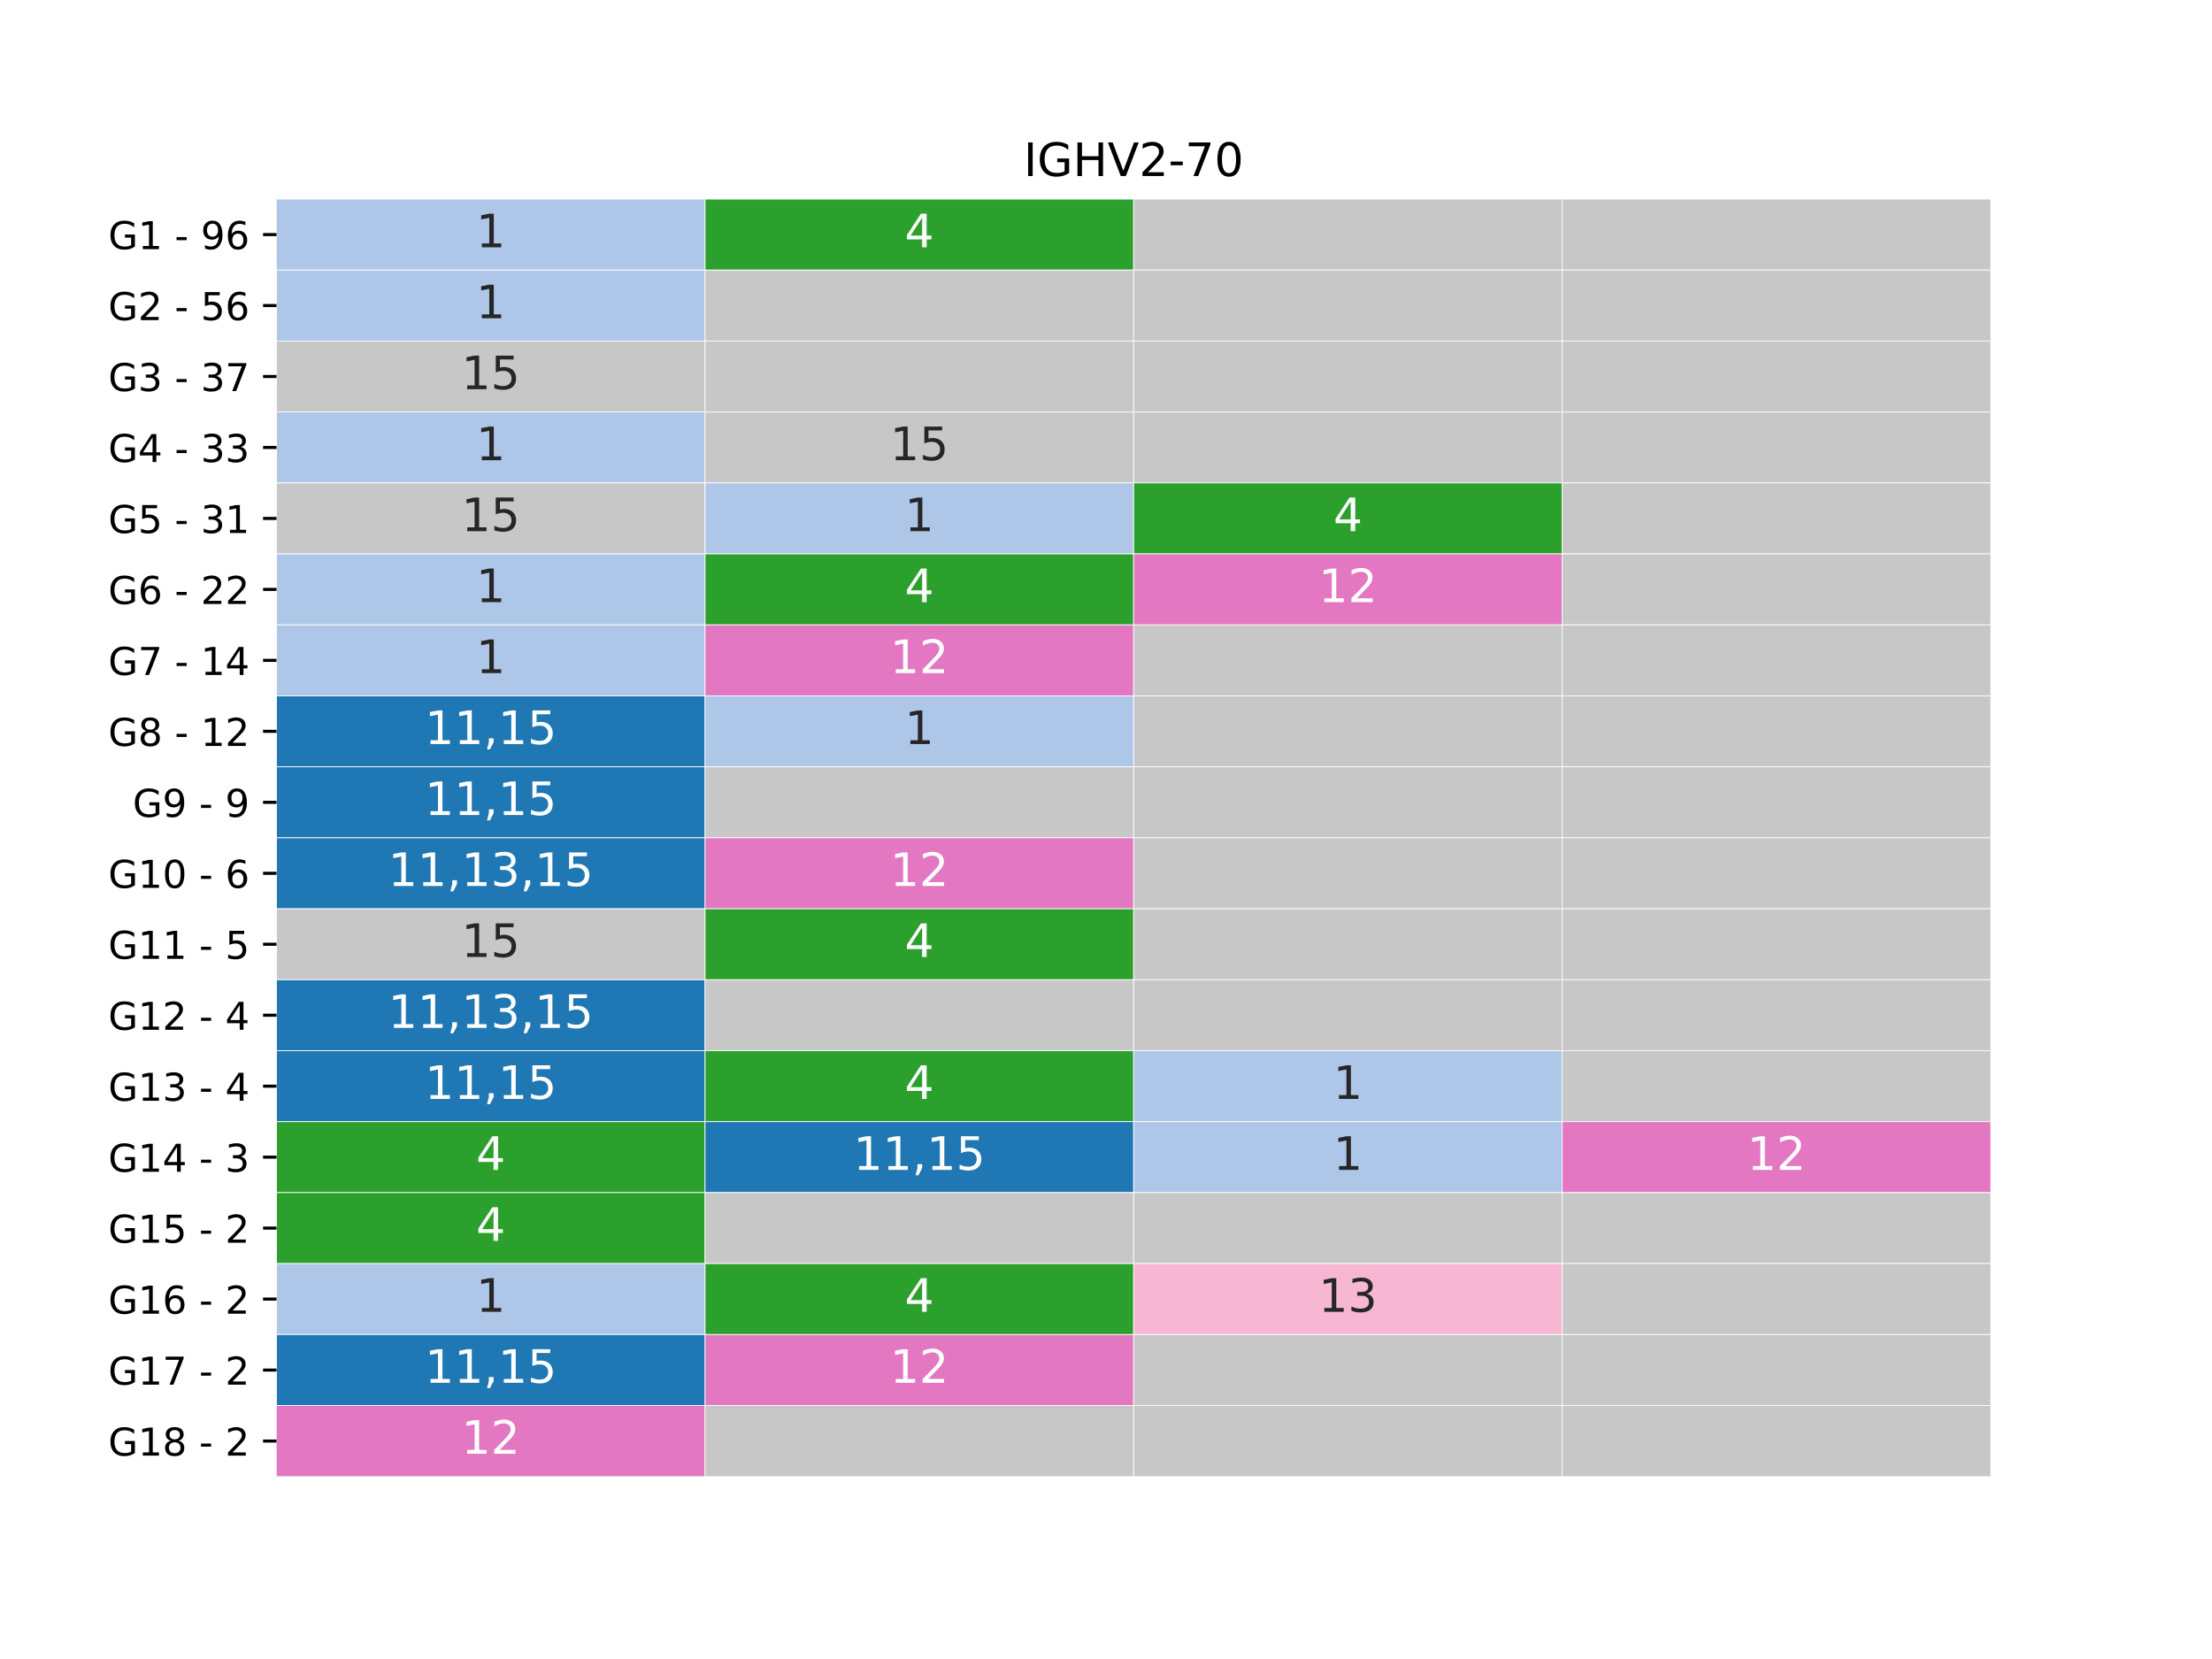 <?xml version="1.0" encoding="utf-8" standalone="no"?>
<!DOCTYPE svg PUBLIC "-//W3C//DTD SVG 1.1//EN"
  "http://www.w3.org/Graphics/SVG/1.1/DTD/svg11.dtd">
<!-- Created with matplotlib (https://matplotlib.org/) -->
<svg height="432pt" version="1.1" viewBox="0 0 576 432" width="576pt" xmlns="http://www.w3.org/2000/svg" xmlns:xlink="http://www.w3.org/1999/xlink">
 <defs>
  <style type="text/css">*{stroke-linecap:butt;stroke-linejoin:round;}</style>
 </defs>
 <g id="figure_1">
  <g id="patch_1">
   <path d="M 0 432 
L 576 432 
L 576 0 
L 0 0 
z
" style="fill:#ffffff;"/>
  </g>
  <g id="axes_1">
   <g id="patch_2">
    <path d="M 72 384.48 
L 518.4 384.48 
L 518.4 51.84 
L 72 51.84 
z
" style="fill:#ffffff;"/>
   </g>
   <g id="QuadMesh_1">
    <path clip-path="url(#p4a6f2641f2)" d="M 72 51.84 
L 183.6 51.84 
L 183.6 70.32 
L 72 70.32 
L 72 51.84 
" style="fill:#aec7e8;stroke:#ffffff;stroke-width:0.2;"/>
    <path clip-path="url(#p4a6f2641f2)" d="M 183.6 51.84 
L 295.2 51.84 
L 295.2 70.32 
L 183.6 70.32 
L 183.6 51.84 
" style="fill:#2ca02c;stroke:#ffffff;stroke-width:0.2;"/>
    <path clip-path="url(#p4a6f2641f2)" d="M 295.2 51.84 
L 406.8 51.84 
L 406.8 70.32 
L 295.2 70.32 
L 295.2 51.84 
" style="fill:#c7c7c7;stroke:#ffffff;stroke-width:0.2;"/>
    <path clip-path="url(#p4a6f2641f2)" d="M 406.8 51.84 
L 518.4 51.84 
L 518.4 70.32 
L 406.8 70.32 
L 406.8 51.84 
" style="fill:#c7c7c7;stroke:#ffffff;stroke-width:0.2;"/>
    <path clip-path="url(#p4a6f2641f2)" d="M 72 70.32 
L 183.6 70.32 
L 183.6 88.8 
L 72 88.8 
L 72 70.32 
" style="fill:#aec7e8;stroke:#ffffff;stroke-width:0.2;"/>
    <path clip-path="url(#p4a6f2641f2)" d="M 183.6 70.32 
L 295.2 70.32 
L 295.2 88.8 
L 183.6 88.8 
L 183.6 70.32 
" style="fill:#c7c7c7;stroke:#ffffff;stroke-width:0.2;"/>
    <path clip-path="url(#p4a6f2641f2)" d="M 295.2 70.32 
L 406.8 70.32 
L 406.8 88.8 
L 295.2 88.8 
L 295.2 70.32 
" style="fill:#c7c7c7;stroke:#ffffff;stroke-width:0.2;"/>
    <path clip-path="url(#p4a6f2641f2)" d="M 406.8 70.32 
L 518.4 70.32 
L 518.4 88.8 
L 406.8 88.8 
L 406.8 70.32 
" style="fill:#c7c7c7;stroke:#ffffff;stroke-width:0.2;"/>
    <path clip-path="url(#p4a6f2641f2)" d="M 72 88.8 
L 183.6 88.8 
L 183.6 107.28 
L 72 107.28 
L 72 88.8 
" style="fill:#c7c7c7;stroke:#ffffff;stroke-width:0.2;"/>
    <path clip-path="url(#p4a6f2641f2)" d="M 183.6 88.8 
L 295.2 88.8 
L 295.2 107.28 
L 183.6 107.28 
L 183.6 88.8 
" style="fill:#c7c7c7;stroke:#ffffff;stroke-width:0.2;"/>
    <path clip-path="url(#p4a6f2641f2)" d="M 295.2 88.8 
L 406.8 88.8 
L 406.8 107.28 
L 295.2 107.28 
L 295.2 88.8 
" style="fill:#c7c7c7;stroke:#ffffff;stroke-width:0.2;"/>
    <path clip-path="url(#p4a6f2641f2)" d="M 406.8 88.8 
L 518.4 88.8 
L 518.4 107.28 
L 406.8 107.28 
L 406.8 88.8 
" style="fill:#c7c7c7;stroke:#ffffff;stroke-width:0.2;"/>
    <path clip-path="url(#p4a6f2641f2)" d="M 72 107.28 
L 183.6 107.28 
L 183.6 125.76 
L 72 125.76 
L 72 107.28 
" style="fill:#aec7e8;stroke:#ffffff;stroke-width:0.2;"/>
    <path clip-path="url(#p4a6f2641f2)" d="M 183.6 107.28 
L 295.2 107.28 
L 295.2 125.76 
L 183.6 125.76 
L 183.6 107.28 
" style="fill:#c7c7c7;stroke:#ffffff;stroke-width:0.2;"/>
    <path clip-path="url(#p4a6f2641f2)" d="M 295.2 107.28 
L 406.8 107.28 
L 406.8 125.76 
L 295.2 125.76 
L 295.2 107.28 
" style="fill:#c7c7c7;stroke:#ffffff;stroke-width:0.2;"/>
    <path clip-path="url(#p4a6f2641f2)" d="M 406.8 107.28 
L 518.4 107.28 
L 518.4 125.76 
L 406.8 125.76 
L 406.8 107.28 
" style="fill:#c7c7c7;stroke:#ffffff;stroke-width:0.2;"/>
    <path clip-path="url(#p4a6f2641f2)" d="M 72 125.76 
L 183.6 125.76 
L 183.6 144.24 
L 72 144.24 
L 72 125.76 
" style="fill:#c7c7c7;stroke:#ffffff;stroke-width:0.2;"/>
    <path clip-path="url(#p4a6f2641f2)" d="M 183.6 125.76 
L 295.2 125.76 
L 295.2 144.24 
L 183.6 144.24 
L 183.6 125.76 
" style="fill:#aec7e8;stroke:#ffffff;stroke-width:0.2;"/>
    <path clip-path="url(#p4a6f2641f2)" d="M 295.2 125.76 
L 406.8 125.76 
L 406.8 144.24 
L 295.2 144.24 
L 295.2 125.76 
" style="fill:#2ca02c;stroke:#ffffff;stroke-width:0.2;"/>
    <path clip-path="url(#p4a6f2641f2)" d="M 406.8 125.76 
L 518.4 125.76 
L 518.4 144.24 
L 406.8 144.24 
L 406.8 125.76 
" style="fill:#c7c7c7;stroke:#ffffff;stroke-width:0.2;"/>
    <path clip-path="url(#p4a6f2641f2)" d="M 72 144.24 
L 183.6 144.24 
L 183.6 162.72 
L 72 162.72 
L 72 144.24 
" style="fill:#aec7e8;stroke:#ffffff;stroke-width:0.2;"/>
    <path clip-path="url(#p4a6f2641f2)" d="M 183.6 144.24 
L 295.2 144.24 
L 295.2 162.72 
L 183.6 162.72 
L 183.6 144.24 
" style="fill:#2ca02c;stroke:#ffffff;stroke-width:0.2;"/>
    <path clip-path="url(#p4a6f2641f2)" d="M 295.2 144.24 
L 406.8 144.24 
L 406.8 162.72 
L 295.2 162.72 
L 295.2 144.24 
" style="fill:#e377c2;stroke:#ffffff;stroke-width:0.2;"/>
    <path clip-path="url(#p4a6f2641f2)" d="M 406.8 144.24 
L 518.4 144.24 
L 518.4 162.72 
L 406.8 162.72 
L 406.8 144.24 
" style="fill:#c7c7c7;stroke:#ffffff;stroke-width:0.2;"/>
    <path clip-path="url(#p4a6f2641f2)" d="M 72 162.72 
L 183.6 162.72 
L 183.6 181.2 
L 72 181.2 
L 72 162.72 
" style="fill:#aec7e8;stroke:#ffffff;stroke-width:0.2;"/>
    <path clip-path="url(#p4a6f2641f2)" d="M 183.6 162.72 
L 295.2 162.72 
L 295.2 181.2 
L 183.6 181.2 
L 183.6 162.72 
" style="fill:#e377c2;stroke:#ffffff;stroke-width:0.2;"/>
    <path clip-path="url(#p4a6f2641f2)" d="M 295.2 162.72 
L 406.8 162.72 
L 406.8 181.2 
L 295.2 181.2 
L 295.2 162.72 
" style="fill:#c7c7c7;stroke:#ffffff;stroke-width:0.2;"/>
    <path clip-path="url(#p4a6f2641f2)" d="M 406.8 162.72 
L 518.4 162.72 
L 518.4 181.2 
L 406.8 181.2 
L 406.8 162.72 
" style="fill:#c7c7c7;stroke:#ffffff;stroke-width:0.2;"/>
    <path clip-path="url(#p4a6f2641f2)" d="M 72 181.2 
L 183.6 181.2 
L 183.6 199.68 
L 72 199.68 
L 72 181.2 
" style="fill:#1f77b4;stroke:#ffffff;stroke-width:0.2;"/>
    <path clip-path="url(#p4a6f2641f2)" d="M 183.6 181.2 
L 295.2 181.2 
L 295.2 199.68 
L 183.6 199.68 
L 183.6 181.2 
" style="fill:#aec7e8;stroke:#ffffff;stroke-width:0.2;"/>
    <path clip-path="url(#p4a6f2641f2)" d="M 295.2 181.2 
L 406.8 181.2 
L 406.8 199.68 
L 295.2 199.68 
L 295.2 181.2 
" style="fill:#c7c7c7;stroke:#ffffff;stroke-width:0.2;"/>
    <path clip-path="url(#p4a6f2641f2)" d="M 406.8 181.2 
L 518.4 181.2 
L 518.4 199.68 
L 406.8 199.68 
L 406.8 181.2 
" style="fill:#c7c7c7;stroke:#ffffff;stroke-width:0.2;"/>
    <path clip-path="url(#p4a6f2641f2)" d="M 72 199.68 
L 183.6 199.68 
L 183.6 218.16 
L 72 218.16 
L 72 199.68 
" style="fill:#1f77b4;stroke:#ffffff;stroke-width:0.2;"/>
    <path clip-path="url(#p4a6f2641f2)" d="M 183.6 199.68 
L 295.2 199.68 
L 295.2 218.16 
L 183.6 218.16 
L 183.6 199.68 
" style="fill:#c7c7c7;stroke:#ffffff;stroke-width:0.2;"/>
    <path clip-path="url(#p4a6f2641f2)" d="M 295.2 199.68 
L 406.8 199.68 
L 406.8 218.16 
L 295.2 218.16 
L 295.2 199.68 
" style="fill:#c7c7c7;stroke:#ffffff;stroke-width:0.2;"/>
    <path clip-path="url(#p4a6f2641f2)" d="M 406.8 199.68 
L 518.4 199.68 
L 518.4 218.16 
L 406.8 218.16 
L 406.8 199.68 
" style="fill:#c7c7c7;stroke:#ffffff;stroke-width:0.2;"/>
    <path clip-path="url(#p4a6f2641f2)" d="M 72 218.16 
L 183.6 218.16 
L 183.6 236.64 
L 72 236.64 
L 72 218.16 
" style="fill:#1f77b4;stroke:#ffffff;stroke-width:0.2;"/>
    <path clip-path="url(#p4a6f2641f2)" d="M 183.6 218.16 
L 295.2 218.16 
L 295.2 236.64 
L 183.6 236.64 
L 183.6 218.16 
" style="fill:#e377c2;stroke:#ffffff;stroke-width:0.2;"/>
    <path clip-path="url(#p4a6f2641f2)" d="M 295.2 218.16 
L 406.8 218.16 
L 406.8 236.64 
L 295.2 236.64 
L 295.2 218.16 
" style="fill:#c7c7c7;stroke:#ffffff;stroke-width:0.2;"/>
    <path clip-path="url(#p4a6f2641f2)" d="M 406.8 218.16 
L 518.4 218.16 
L 518.4 236.64 
L 406.8 236.64 
L 406.8 218.16 
" style="fill:#c7c7c7;stroke:#ffffff;stroke-width:0.2;"/>
    <path clip-path="url(#p4a6f2641f2)" d="M 72 236.64 
L 183.6 236.64 
L 183.6 255.12 
L 72 255.12 
L 72 236.64 
" style="fill:#c7c7c7;stroke:#ffffff;stroke-width:0.2;"/>
    <path clip-path="url(#p4a6f2641f2)" d="M 183.6 236.64 
L 295.2 236.64 
L 295.2 255.12 
L 183.6 255.12 
L 183.6 236.64 
" style="fill:#2ca02c;stroke:#ffffff;stroke-width:0.2;"/>
    <path clip-path="url(#p4a6f2641f2)" d="M 295.2 236.64 
L 406.8 236.64 
L 406.8 255.12 
L 295.2 255.12 
L 295.2 236.64 
" style="fill:#c7c7c7;stroke:#ffffff;stroke-width:0.2;"/>
    <path clip-path="url(#p4a6f2641f2)" d="M 406.8 236.64 
L 518.4 236.64 
L 518.4 255.12 
L 406.8 255.12 
L 406.8 236.64 
" style="fill:#c7c7c7;stroke:#ffffff;stroke-width:0.2;"/>
    <path clip-path="url(#p4a6f2641f2)" d="M 72 255.12 
L 183.6 255.12 
L 183.6 273.6 
L 72 273.6 
L 72 255.12 
" style="fill:#1f77b4;stroke:#ffffff;stroke-width:0.2;"/>
    <path clip-path="url(#p4a6f2641f2)" d="M 183.6 255.12 
L 295.2 255.12 
L 295.2 273.6 
L 183.6 273.6 
L 183.6 255.12 
" style="fill:#c7c7c7;stroke:#ffffff;stroke-width:0.2;"/>
    <path clip-path="url(#p4a6f2641f2)" d="M 295.2 255.12 
L 406.8 255.12 
L 406.8 273.6 
L 295.2 273.6 
L 295.2 255.12 
" style="fill:#c7c7c7;stroke:#ffffff;stroke-width:0.2;"/>
    <path clip-path="url(#p4a6f2641f2)" d="M 406.8 255.12 
L 518.4 255.12 
L 518.4 273.6 
L 406.8 273.6 
L 406.8 255.12 
" style="fill:#c7c7c7;stroke:#ffffff;stroke-width:0.2;"/>
    <path clip-path="url(#p4a6f2641f2)" d="M 72 273.6 
L 183.6 273.6 
L 183.6 292.08 
L 72 292.08 
L 72 273.6 
" style="fill:#1f77b4;stroke:#ffffff;stroke-width:0.2;"/>
    <path clip-path="url(#p4a6f2641f2)" d="M 183.6 273.6 
L 295.2 273.6 
L 295.2 292.08 
L 183.6 292.08 
L 183.6 273.6 
" style="fill:#2ca02c;stroke:#ffffff;stroke-width:0.2;"/>
    <path clip-path="url(#p4a6f2641f2)" d="M 295.2 273.6 
L 406.8 273.6 
L 406.8 292.08 
L 295.2 292.08 
L 295.2 273.6 
" style="fill:#aec7e8;stroke:#ffffff;stroke-width:0.2;"/>
    <path clip-path="url(#p4a6f2641f2)" d="M 406.8 273.6 
L 518.4 273.6 
L 518.4 292.08 
L 406.8 292.08 
L 406.8 273.6 
" style="fill:#c7c7c7;stroke:#ffffff;stroke-width:0.2;"/>
    <path clip-path="url(#p4a6f2641f2)" d="M 72 292.08 
L 183.6 292.08 
L 183.6 310.56 
L 72 310.56 
L 72 292.08 
" style="fill:#2ca02c;stroke:#ffffff;stroke-width:0.2;"/>
    <path clip-path="url(#p4a6f2641f2)" d="M 183.6 292.08 
L 295.2 292.08 
L 295.2 310.56 
L 183.6 310.56 
L 183.6 292.08 
" style="fill:#1f77b4;stroke:#ffffff;stroke-width:0.2;"/>
    <path clip-path="url(#p4a6f2641f2)" d="M 295.2 292.08 
L 406.8 292.08 
L 406.8 310.56 
L 295.2 310.56 
L 295.2 292.08 
" style="fill:#aec7e8;stroke:#ffffff;stroke-width:0.2;"/>
    <path clip-path="url(#p4a6f2641f2)" d="M 406.8 292.08 
L 518.4 292.08 
L 518.4 310.56 
L 406.8 310.56 
L 406.8 292.08 
" style="fill:#e377c2;stroke:#ffffff;stroke-width:0.2;"/>
    <path clip-path="url(#p4a6f2641f2)" d="M 72 310.56 
L 183.6 310.56 
L 183.6 329.04 
L 72 329.04 
L 72 310.56 
" style="fill:#2ca02c;stroke:#ffffff;stroke-width:0.2;"/>
    <path clip-path="url(#p4a6f2641f2)" d="M 183.6 310.56 
L 295.2 310.56 
L 295.2 329.04 
L 183.6 329.04 
L 183.6 310.56 
" style="fill:#c7c7c7;stroke:#ffffff;stroke-width:0.2;"/>
    <path clip-path="url(#p4a6f2641f2)" d="M 295.2 310.56 
L 406.8 310.56 
L 406.8 329.04 
L 295.2 329.04 
L 295.2 310.56 
" style="fill:#c7c7c7;stroke:#ffffff;stroke-width:0.2;"/>
    <path clip-path="url(#p4a6f2641f2)" d="M 406.8 310.56 
L 518.4 310.56 
L 518.4 329.04 
L 406.8 329.04 
L 406.8 310.56 
" style="fill:#c7c7c7;stroke:#ffffff;stroke-width:0.2;"/>
    <path clip-path="url(#p4a6f2641f2)" d="M 72 329.04 
L 183.6 329.04 
L 183.6 347.52 
L 72 347.52 
L 72 329.04 
" style="fill:#aec7e8;stroke:#ffffff;stroke-width:0.2;"/>
    <path clip-path="url(#p4a6f2641f2)" d="M 183.6 329.04 
L 295.2 329.04 
L 295.2 347.52 
L 183.6 347.52 
L 183.6 329.04 
" style="fill:#2ca02c;stroke:#ffffff;stroke-width:0.2;"/>
    <path clip-path="url(#p4a6f2641f2)" d="M 295.2 329.04 
L 406.8 329.04 
L 406.8 347.52 
L 295.2 347.52 
L 295.2 329.04 
" style="fill:#f7b6d2;stroke:#ffffff;stroke-width:0.2;"/>
    <path clip-path="url(#p4a6f2641f2)" d="M 406.8 329.04 
L 518.4 329.04 
L 518.4 347.52 
L 406.8 347.52 
L 406.8 329.04 
" style="fill:#c7c7c7;stroke:#ffffff;stroke-width:0.2;"/>
    <path clip-path="url(#p4a6f2641f2)" d="M 72 347.52 
L 183.6 347.52 
L 183.6 366 
L 72 366 
L 72 347.52 
" style="fill:#1f77b4;stroke:#ffffff;stroke-width:0.2;"/>
    <path clip-path="url(#p4a6f2641f2)" d="M 183.6 347.52 
L 295.2 347.52 
L 295.2 366 
L 183.6 366 
L 183.6 347.52 
" style="fill:#e377c2;stroke:#ffffff;stroke-width:0.2;"/>
    <path clip-path="url(#p4a6f2641f2)" d="M 295.2 347.52 
L 406.8 347.52 
L 406.8 366 
L 295.2 366 
L 295.2 347.52 
" style="fill:#c7c7c7;stroke:#ffffff;stroke-width:0.2;"/>
    <path clip-path="url(#p4a6f2641f2)" d="M 406.8 347.52 
L 518.4 347.52 
L 518.4 366 
L 406.8 366 
L 406.8 347.52 
" style="fill:#c7c7c7;stroke:#ffffff;stroke-width:0.2;"/>
    <path clip-path="url(#p4a6f2641f2)" d="M 72 366 
L 183.6 366 
L 183.6 384.48 
L 72 384.48 
L 72 366 
" style="fill:#e377c2;stroke:#ffffff;stroke-width:0.2;"/>
    <path clip-path="url(#p4a6f2641f2)" d="M 183.6 366 
L 295.2 366 
L 295.2 384.48 
L 183.6 384.48 
L 183.6 366 
" style="fill:#c7c7c7;stroke:#ffffff;stroke-width:0.2;"/>
    <path clip-path="url(#p4a6f2641f2)" d="M 295.2 366 
L 406.8 366 
L 406.8 384.48 
L 295.2 384.48 
L 295.2 366 
" style="fill:#c7c7c7;stroke:#ffffff;stroke-width:0.2;"/>
    <path clip-path="url(#p4a6f2641f2)" d="M 406.8 366 
L 518.4 366 
L 518.4 384.48 
L 406.8 384.48 
L 406.8 366 
" style="fill:#c7c7c7;stroke:#ffffff;stroke-width:0.2;"/>
   </g>
   <g id="matplotlib.axis_1"/>
   <g id="matplotlib.axis_2">
    <g id="ytick_1">
     <g id="line2d_1">
      <defs>
       <path d="M 0 0 
L -3.5 0 
" id="m19871390d0" style="stroke:#000000;stroke-width:0.8;"/>
      </defs>
      <g>
       <use style="stroke:#000000;stroke-width:0.8;" x="72" xlink:href="#m19871390d0" y="61.08"/>
      </g>
     </g>
     <g id="text_1">
      <!-- G1 - 96 -->
      <g transform="translate(28.2 64.879)scale(0.1 -0.1)">
       <defs>
        <path d="M 59.516 10.406 
L 59.516 29.984 
L 43.406 29.984 
L 43.406 38.094 
L 69.281 38.094 
L 69.281 6.781 
Q 63.578 2.734 56.688 0.656 
Q 49.812 -1.422 42 -1.422 
Q 24.906 -1.422 15.25 8.562 
Q 5.609 18.562 5.609 36.375 
Q 5.609 54.25 15.25 64.234 
Q 24.906 74.219 42 74.219 
Q 49.125 74.219 55.547 72.453 
Q 61.969 70.703 67.391 67.281 
L 67.391 56.781 
Q 61.922 61.422 55.766 63.766 
Q 49.609 66.109 42.828 66.109 
Q 29.438 66.109 22.719 58.641 
Q 16.016 51.172 16.016 36.375 
Q 16.016 21.625 22.719 14.156 
Q 29.438 6.688 42.828 6.688 
Q 48.047 6.688 52.141 7.594 
Q 56.25 8.5 59.516 10.406 
z
" id="DejaVuSans-71"/>
        <path d="M 12.406 8.297 
L 28.516 8.297 
L 28.516 63.922 
L 10.984 60.406 
L 10.984 69.391 
L 28.422 72.906 
L 38.281 72.906 
L 38.281 8.297 
L 54.391 8.297 
L 54.391 0 
L 12.406 0 
z
" id="DejaVuSans-49"/>
        <path id="DejaVuSans-32"/>
        <path d="M 4.891 31.391 
L 31.203 31.391 
L 31.203 23.391 
L 4.891 23.391 
z
" id="DejaVuSans-45"/>
        <path d="M 10.984 1.516 
L 10.984 10.5 
Q 14.703 8.734 18.5 7.812 
Q 22.312 6.891 25.984 6.891 
Q 35.75 6.891 40.891 13.453 
Q 46.047 20.016 46.781 33.406 
Q 43.953 29.203 39.594 26.953 
Q 35.25 24.703 29.984 24.703 
Q 19.047 24.703 12.672 31.312 
Q 6.297 37.938 6.297 49.422 
Q 6.297 60.641 12.938 67.422 
Q 19.578 74.219 30.609 74.219 
Q 43.266 74.219 49.922 64.516 
Q 56.594 54.828 56.594 36.375 
Q 56.594 19.141 48.406 8.859 
Q 40.234 -1.422 26.422 -1.422 
Q 22.703 -1.422 18.891 -0.688 
Q 15.094 0.047 10.984 1.516 
z
M 30.609 32.422 
Q 37.25 32.422 41.125 36.953 
Q 45.016 41.5 45.016 49.422 
Q 45.016 57.281 41.125 61.844 
Q 37.25 66.406 30.609 66.406 
Q 23.969 66.406 20.094 61.844 
Q 16.219 57.281 16.219 49.422 
Q 16.219 41.5 20.094 36.953 
Q 23.969 32.422 30.609 32.422 
z
" id="DejaVuSans-57"/>
        <path d="M 33.016 40.375 
Q 26.375 40.375 22.484 35.828 
Q 18.609 31.297 18.609 23.391 
Q 18.609 15.531 22.484 10.953 
Q 26.375 6.391 33.016 6.391 
Q 39.656 6.391 43.531 10.953 
Q 47.406 15.531 47.406 23.391 
Q 47.406 31.297 43.531 35.828 
Q 39.656 40.375 33.016 40.375 
z
M 52.594 71.297 
L 52.594 62.312 
Q 48.875 64.062 45.094 64.984 
Q 41.312 65.922 37.594 65.922 
Q 27.828 65.922 22.672 59.328 
Q 17.531 52.734 16.797 39.406 
Q 19.672 43.656 24.016 45.922 
Q 28.375 48.188 33.594 48.188 
Q 44.578 48.188 50.953 41.516 
Q 57.328 34.859 57.328 23.391 
Q 57.328 12.156 50.688 5.359 
Q 44.047 -1.422 33.016 -1.422 
Q 20.359 -1.422 13.672 8.266 
Q 6.984 17.969 6.984 36.375 
Q 6.984 53.656 15.188 63.938 
Q 23.391 74.219 37.203 74.219 
Q 40.922 74.219 44.703 73.484 
Q 48.484 72.75 52.594 71.297 
z
" id="DejaVuSans-54"/>
       </defs>
       <use xlink:href="#DejaVuSans-71"/>
       <use x="77.49" xlink:href="#DejaVuSans-49"/>
       <use x="141.113" xlink:href="#DejaVuSans-32"/>
       <use x="172.9" xlink:href="#DejaVuSans-45"/>
       <use x="208.984" xlink:href="#DejaVuSans-32"/>
       <use x="240.771" xlink:href="#DejaVuSans-57"/>
       <use x="304.395" xlink:href="#DejaVuSans-54"/>
      </g>
     </g>
    </g>
    <g id="ytick_2">
     <g id="line2d_2">
      <g>
       <use style="stroke:#000000;stroke-width:0.8;" x="72" xlink:href="#m19871390d0" y="79.56"/>
      </g>
     </g>
     <g id="text_2">
      <!-- G2 - 56 -->
      <g transform="translate(28.2 83.359)scale(0.1 -0.1)">
       <defs>
        <path d="M 19.188 8.297 
L 53.609 8.297 
L 53.609 0 
L 7.328 0 
L 7.328 8.297 
Q 12.938 14.109 22.625 23.891 
Q 32.328 33.688 34.812 36.531 
Q 39.547 41.844 41.422 45.531 
Q 43.312 49.219 43.312 52.781 
Q 43.312 58.594 39.234 62.25 
Q 35.156 65.922 28.609 65.922 
Q 23.969 65.922 18.812 64.312 
Q 13.672 62.703 7.812 59.422 
L 7.812 69.391 
Q 13.766 71.781 18.938 73 
Q 24.125 74.219 28.422 74.219 
Q 39.75 74.219 46.484 68.547 
Q 53.219 62.891 53.219 53.422 
Q 53.219 48.922 51.531 44.891 
Q 49.859 40.875 45.406 35.406 
Q 44.188 33.984 37.641 27.219 
Q 31.109 20.453 19.188 8.297 
z
" id="DejaVuSans-50"/>
        <path d="M 10.797 72.906 
L 49.516 72.906 
L 49.516 64.594 
L 19.828 64.594 
L 19.828 46.734 
Q 21.969 47.469 24.109 47.828 
Q 26.266 48.188 28.422 48.188 
Q 40.625 48.188 47.75 41.5 
Q 54.891 34.812 54.891 23.391 
Q 54.891 11.625 47.562 5.094 
Q 40.234 -1.422 26.906 -1.422 
Q 22.312 -1.422 17.547 -0.641 
Q 12.797 0.141 7.719 1.703 
L 7.719 11.625 
Q 12.109 9.234 16.797 8.062 
Q 21.484 6.891 26.703 6.891 
Q 35.156 6.891 40.078 11.328 
Q 45.016 15.766 45.016 23.391 
Q 45.016 31 40.078 35.438 
Q 35.156 39.891 26.703 39.891 
Q 22.75 39.891 18.812 39.016 
Q 14.891 38.141 10.797 36.281 
z
" id="DejaVuSans-53"/>
       </defs>
       <use xlink:href="#DejaVuSans-71"/>
       <use x="77.49" xlink:href="#DejaVuSans-50"/>
       <use x="141.113" xlink:href="#DejaVuSans-32"/>
       <use x="172.9" xlink:href="#DejaVuSans-45"/>
       <use x="208.984" xlink:href="#DejaVuSans-32"/>
       <use x="240.771" xlink:href="#DejaVuSans-53"/>
       <use x="304.395" xlink:href="#DejaVuSans-54"/>
      </g>
     </g>
    </g>
    <g id="ytick_3">
     <g id="line2d_3">
      <g>
       <use style="stroke:#000000;stroke-width:0.8;" x="72" xlink:href="#m19871390d0" y="98.04"/>
      </g>
     </g>
     <g id="text_3">
      <!-- G3 - 37 -->
      <g transform="translate(28.2 101.839)scale(0.1 -0.1)">
       <defs>
        <path d="M 40.578 39.312 
Q 47.656 37.797 51.625 33 
Q 55.609 28.219 55.609 21.188 
Q 55.609 10.406 48.188 4.484 
Q 40.766 -1.422 27.094 -1.422 
Q 22.516 -1.422 17.656 -0.516 
Q 12.797 0.391 7.625 2.203 
L 7.625 11.719 
Q 11.719 9.328 16.594 8.109 
Q 21.484 6.891 26.812 6.891 
Q 36.078 6.891 40.938 10.547 
Q 45.797 14.203 45.797 21.188 
Q 45.797 27.641 41.281 31.266 
Q 36.766 34.906 28.719 34.906 
L 20.219 34.906 
L 20.219 43.016 
L 29.109 43.016 
Q 36.375 43.016 40.234 45.922 
Q 44.094 48.828 44.094 54.297 
Q 44.094 59.906 40.109 62.906 
Q 36.141 65.922 28.719 65.922 
Q 24.656 65.922 20.016 65.031 
Q 15.375 64.156 9.812 62.312 
L 9.812 71.094 
Q 15.438 72.656 20.344 73.438 
Q 25.25 74.219 29.594 74.219 
Q 40.828 74.219 47.359 69.109 
Q 53.906 64.016 53.906 55.328 
Q 53.906 49.266 50.438 45.094 
Q 46.969 40.922 40.578 39.312 
z
" id="DejaVuSans-51"/>
        <path d="M 8.203 72.906 
L 55.078 72.906 
L 55.078 68.703 
L 28.609 0 
L 18.312 0 
L 43.219 64.594 
L 8.203 64.594 
z
" id="DejaVuSans-55"/>
       </defs>
       <use xlink:href="#DejaVuSans-71"/>
       <use x="77.49" xlink:href="#DejaVuSans-51"/>
       <use x="141.113" xlink:href="#DejaVuSans-32"/>
       <use x="172.9" xlink:href="#DejaVuSans-45"/>
       <use x="208.984" xlink:href="#DejaVuSans-32"/>
       <use x="240.771" xlink:href="#DejaVuSans-51"/>
       <use x="304.395" xlink:href="#DejaVuSans-55"/>
      </g>
     </g>
    </g>
    <g id="ytick_4">
     <g id="line2d_4">
      <g>
       <use style="stroke:#000000;stroke-width:0.8;" x="72" xlink:href="#m19871390d0" y="116.52"/>
      </g>
     </g>
     <g id="text_4">
      <!-- G4 - 33 -->
      <g transform="translate(28.2 120.319)scale(0.1 -0.1)">
       <defs>
        <path d="M 37.797 64.312 
L 12.891 25.391 
L 37.797 25.391 
z
M 35.203 72.906 
L 47.609 72.906 
L 47.609 25.391 
L 58.016 25.391 
L 58.016 17.188 
L 47.609 17.188 
L 47.609 0 
L 37.797 0 
L 37.797 17.188 
L 4.891 17.188 
L 4.891 26.703 
z
" id="DejaVuSans-52"/>
       </defs>
       <use xlink:href="#DejaVuSans-71"/>
       <use x="77.49" xlink:href="#DejaVuSans-52"/>
       <use x="141.113" xlink:href="#DejaVuSans-32"/>
       <use x="172.9" xlink:href="#DejaVuSans-45"/>
       <use x="208.984" xlink:href="#DejaVuSans-32"/>
       <use x="240.771" xlink:href="#DejaVuSans-51"/>
       <use x="304.395" xlink:href="#DejaVuSans-51"/>
      </g>
     </g>
    </g>
    <g id="ytick_5">
     <g id="line2d_5">
      <g>
       <use style="stroke:#000000;stroke-width:0.8;" x="72" xlink:href="#m19871390d0" y="135"/>
      </g>
     </g>
     <g id="text_5">
      <!-- G5 - 31 -->
      <g transform="translate(28.2 138.799)scale(0.1 -0.1)">
       <use xlink:href="#DejaVuSans-71"/>
       <use x="77.49" xlink:href="#DejaVuSans-53"/>
       <use x="141.113" xlink:href="#DejaVuSans-32"/>
       <use x="172.9" xlink:href="#DejaVuSans-45"/>
       <use x="208.984" xlink:href="#DejaVuSans-32"/>
       <use x="240.771" xlink:href="#DejaVuSans-51"/>
       <use x="304.395" xlink:href="#DejaVuSans-49"/>
      </g>
     </g>
    </g>
    <g id="ytick_6">
     <g id="line2d_6">
      <g>
       <use style="stroke:#000000;stroke-width:0.8;" x="72" xlink:href="#m19871390d0" y="153.48"/>
      </g>
     </g>
     <g id="text_6">
      <!-- G6 - 22 -->
      <g transform="translate(28.2 157.279)scale(0.1 -0.1)">
       <use xlink:href="#DejaVuSans-71"/>
       <use x="77.49" xlink:href="#DejaVuSans-54"/>
       <use x="141.113" xlink:href="#DejaVuSans-32"/>
       <use x="172.9" xlink:href="#DejaVuSans-45"/>
       <use x="208.984" xlink:href="#DejaVuSans-32"/>
       <use x="240.771" xlink:href="#DejaVuSans-50"/>
       <use x="304.395" xlink:href="#DejaVuSans-50"/>
      </g>
     </g>
    </g>
    <g id="ytick_7">
     <g id="line2d_7">
      <g>
       <use style="stroke:#000000;stroke-width:0.8;" x="72" xlink:href="#m19871390d0" y="171.96"/>
      </g>
     </g>
     <g id="text_7">
      <!-- G7 - 14 -->
      <g transform="translate(28.2 175.759)scale(0.1 -0.1)">
       <use xlink:href="#DejaVuSans-71"/>
       <use x="77.49" xlink:href="#DejaVuSans-55"/>
       <use x="141.113" xlink:href="#DejaVuSans-32"/>
       <use x="172.9" xlink:href="#DejaVuSans-45"/>
       <use x="208.984" xlink:href="#DejaVuSans-32"/>
       <use x="240.771" xlink:href="#DejaVuSans-49"/>
       <use x="304.395" xlink:href="#DejaVuSans-52"/>
      </g>
     </g>
    </g>
    <g id="ytick_8">
     <g id="line2d_8">
      <g>
       <use style="stroke:#000000;stroke-width:0.8;" x="72" xlink:href="#m19871390d0" y="190.44"/>
      </g>
     </g>
     <g id="text_8">
      <!-- G8 - 12 -->
      <g transform="translate(28.2 194.239)scale(0.1 -0.1)">
       <defs>
        <path d="M 31.781 34.625 
Q 24.75 34.625 20.719 30.859 
Q 16.703 27.094 16.703 20.516 
Q 16.703 13.922 20.719 10.156 
Q 24.75 6.391 31.781 6.391 
Q 38.812 6.391 42.859 10.172 
Q 46.922 13.969 46.922 20.516 
Q 46.922 27.094 42.891 30.859 
Q 38.875 34.625 31.781 34.625 
z
M 21.922 38.812 
Q 15.578 40.375 12.031 44.719 
Q 8.5 49.078 8.5 55.328 
Q 8.5 64.062 14.719 69.141 
Q 20.953 74.219 31.781 74.219 
Q 42.672 74.219 48.875 69.141 
Q 55.078 64.062 55.078 55.328 
Q 55.078 49.078 51.531 44.719 
Q 48 40.375 41.703 38.812 
Q 48.828 37.156 52.797 32.312 
Q 56.781 27.484 56.781 20.516 
Q 56.781 9.906 50.312 4.234 
Q 43.844 -1.422 31.781 -1.422 
Q 19.734 -1.422 13.25 4.234 
Q 6.781 9.906 6.781 20.516 
Q 6.781 27.484 10.781 32.312 
Q 14.797 37.156 21.922 38.812 
z
M 18.312 54.391 
Q 18.312 48.734 21.844 45.562 
Q 25.391 42.391 31.781 42.391 
Q 38.141 42.391 41.719 45.562 
Q 45.312 48.734 45.312 54.391 
Q 45.312 60.062 41.719 63.234 
Q 38.141 66.406 31.781 66.406 
Q 25.391 66.406 21.844 63.234 
Q 18.312 60.062 18.312 54.391 
z
" id="DejaVuSans-56"/>
       </defs>
       <use xlink:href="#DejaVuSans-71"/>
       <use x="77.49" xlink:href="#DejaVuSans-56"/>
       <use x="141.113" xlink:href="#DejaVuSans-32"/>
       <use x="172.9" xlink:href="#DejaVuSans-45"/>
       <use x="208.984" xlink:href="#DejaVuSans-32"/>
       <use x="240.771" xlink:href="#DejaVuSans-49"/>
       <use x="304.395" xlink:href="#DejaVuSans-50"/>
      </g>
     </g>
    </g>
    <g id="ytick_9">
     <g id="line2d_9">
      <g>
       <use style="stroke:#000000;stroke-width:0.8;" x="72" xlink:href="#m19871390d0" y="208.92"/>
      </g>
     </g>
     <g id="text_9">
      <!-- G9 - 9 -->
      <g transform="translate(34.562 212.719)scale(0.1 -0.1)">
       <use xlink:href="#DejaVuSans-71"/>
       <use x="77.49" xlink:href="#DejaVuSans-57"/>
       <use x="141.113" xlink:href="#DejaVuSans-32"/>
       <use x="172.9" xlink:href="#DejaVuSans-45"/>
       <use x="208.984" xlink:href="#DejaVuSans-32"/>
       <use x="240.771" xlink:href="#DejaVuSans-57"/>
      </g>
     </g>
    </g>
    <g id="ytick_10">
     <g id="line2d_10">
      <g>
       <use style="stroke:#000000;stroke-width:0.8;" x="72" xlink:href="#m19871390d0" y="227.4"/>
      </g>
     </g>
     <g id="text_10">
      <!-- G10 - 6 -->
      <g transform="translate(28.2 231.199)scale(0.1 -0.1)">
       <defs>
        <path d="M 31.781 66.406 
Q 24.172 66.406 20.328 58.906 
Q 16.5 51.422 16.5 36.375 
Q 16.5 21.391 20.328 13.891 
Q 24.172 6.391 31.781 6.391 
Q 39.453 6.391 43.281 13.891 
Q 47.125 21.391 47.125 36.375 
Q 47.125 51.422 43.281 58.906 
Q 39.453 66.406 31.781 66.406 
z
M 31.781 74.219 
Q 44.047 74.219 50.516 64.516 
Q 56.984 54.828 56.984 36.375 
Q 56.984 17.969 50.516 8.266 
Q 44.047 -1.422 31.781 -1.422 
Q 19.531 -1.422 13.062 8.266 
Q 6.594 17.969 6.594 36.375 
Q 6.594 54.828 13.062 64.516 
Q 19.531 74.219 31.781 74.219 
z
" id="DejaVuSans-48"/>
       </defs>
       <use xlink:href="#DejaVuSans-71"/>
       <use x="77.49" xlink:href="#DejaVuSans-49"/>
       <use x="141.113" xlink:href="#DejaVuSans-48"/>
       <use x="204.736" xlink:href="#DejaVuSans-32"/>
       <use x="236.523" xlink:href="#DejaVuSans-45"/>
       <use x="272.607" xlink:href="#DejaVuSans-32"/>
       <use x="304.395" xlink:href="#DejaVuSans-54"/>
      </g>
     </g>
    </g>
    <g id="ytick_11">
     <g id="line2d_11">
      <g>
       <use style="stroke:#000000;stroke-width:0.8;" x="72" xlink:href="#m19871390d0" y="245.88"/>
      </g>
     </g>
     <g id="text_11">
      <!-- G11 - 5 -->
      <g transform="translate(28.2 249.679)scale(0.1 -0.1)">
       <use xlink:href="#DejaVuSans-71"/>
       <use x="77.49" xlink:href="#DejaVuSans-49"/>
       <use x="141.113" xlink:href="#DejaVuSans-49"/>
       <use x="204.736" xlink:href="#DejaVuSans-32"/>
       <use x="236.523" xlink:href="#DejaVuSans-45"/>
       <use x="272.607" xlink:href="#DejaVuSans-32"/>
       <use x="304.395" xlink:href="#DejaVuSans-53"/>
      </g>
     </g>
    </g>
    <g id="ytick_12">
     <g id="line2d_12">
      <g>
       <use style="stroke:#000000;stroke-width:0.8;" x="72" xlink:href="#m19871390d0" y="264.36"/>
      </g>
     </g>
     <g id="text_12">
      <!-- G12 - 4 -->
      <g transform="translate(28.2 268.159)scale(0.1 -0.1)">
       <use xlink:href="#DejaVuSans-71"/>
       <use x="77.49" xlink:href="#DejaVuSans-49"/>
       <use x="141.113" xlink:href="#DejaVuSans-50"/>
       <use x="204.736" xlink:href="#DejaVuSans-32"/>
       <use x="236.523" xlink:href="#DejaVuSans-45"/>
       <use x="272.607" xlink:href="#DejaVuSans-32"/>
       <use x="304.395" xlink:href="#DejaVuSans-52"/>
      </g>
     </g>
    </g>
    <g id="ytick_13">
     <g id="line2d_13">
      <g>
       <use style="stroke:#000000;stroke-width:0.8;" x="72" xlink:href="#m19871390d0" y="282.84"/>
      </g>
     </g>
     <g id="text_13">
      <!-- G13 - 4 -->
      <g transform="translate(28.2 286.639)scale(0.1 -0.1)">
       <use xlink:href="#DejaVuSans-71"/>
       <use x="77.49" xlink:href="#DejaVuSans-49"/>
       <use x="141.113" xlink:href="#DejaVuSans-51"/>
       <use x="204.736" xlink:href="#DejaVuSans-32"/>
       <use x="236.523" xlink:href="#DejaVuSans-45"/>
       <use x="272.607" xlink:href="#DejaVuSans-32"/>
       <use x="304.395" xlink:href="#DejaVuSans-52"/>
      </g>
     </g>
    </g>
    <g id="ytick_14">
     <g id="line2d_14">
      <g>
       <use style="stroke:#000000;stroke-width:0.8;" x="72" xlink:href="#m19871390d0" y="301.32"/>
      </g>
     </g>
     <g id="text_14">
      <!-- G14 - 3 -->
      <g transform="translate(28.2 305.119)scale(0.1 -0.1)">
       <use xlink:href="#DejaVuSans-71"/>
       <use x="77.49" xlink:href="#DejaVuSans-49"/>
       <use x="141.113" xlink:href="#DejaVuSans-52"/>
       <use x="204.736" xlink:href="#DejaVuSans-32"/>
       <use x="236.523" xlink:href="#DejaVuSans-45"/>
       <use x="272.607" xlink:href="#DejaVuSans-32"/>
       <use x="304.395" xlink:href="#DejaVuSans-51"/>
      </g>
     </g>
    </g>
    <g id="ytick_15">
     <g id="line2d_15">
      <g>
       <use style="stroke:#000000;stroke-width:0.8;" x="72" xlink:href="#m19871390d0" y="319.8"/>
      </g>
     </g>
     <g id="text_15">
      <!-- G15 - 2 -->
      <g transform="translate(28.2 323.599)scale(0.1 -0.1)">
       <use xlink:href="#DejaVuSans-71"/>
       <use x="77.49" xlink:href="#DejaVuSans-49"/>
       <use x="141.113" xlink:href="#DejaVuSans-53"/>
       <use x="204.736" xlink:href="#DejaVuSans-32"/>
       <use x="236.523" xlink:href="#DejaVuSans-45"/>
       <use x="272.607" xlink:href="#DejaVuSans-32"/>
       <use x="304.395" xlink:href="#DejaVuSans-50"/>
      </g>
     </g>
    </g>
    <g id="ytick_16">
     <g id="line2d_16">
      <g>
       <use style="stroke:#000000;stroke-width:0.8;" x="72" xlink:href="#m19871390d0" y="338.28"/>
      </g>
     </g>
     <g id="text_16">
      <!-- G16 - 2 -->
      <g transform="translate(28.2 342.079)scale(0.1 -0.1)">
       <use xlink:href="#DejaVuSans-71"/>
       <use x="77.49" xlink:href="#DejaVuSans-49"/>
       <use x="141.113" xlink:href="#DejaVuSans-54"/>
       <use x="204.736" xlink:href="#DejaVuSans-32"/>
       <use x="236.523" xlink:href="#DejaVuSans-45"/>
       <use x="272.607" xlink:href="#DejaVuSans-32"/>
       <use x="304.395" xlink:href="#DejaVuSans-50"/>
      </g>
     </g>
    </g>
    <g id="ytick_17">
     <g id="line2d_17">
      <g>
       <use style="stroke:#000000;stroke-width:0.8;" x="72" xlink:href="#m19871390d0" y="356.76"/>
      </g>
     </g>
     <g id="text_17">
      <!-- G17 - 2 -->
      <g transform="translate(28.2 360.559)scale(0.1 -0.1)">
       <use xlink:href="#DejaVuSans-71"/>
       <use x="77.49" xlink:href="#DejaVuSans-49"/>
       <use x="141.113" xlink:href="#DejaVuSans-55"/>
       <use x="204.736" xlink:href="#DejaVuSans-32"/>
       <use x="236.523" xlink:href="#DejaVuSans-45"/>
       <use x="272.607" xlink:href="#DejaVuSans-32"/>
       <use x="304.395" xlink:href="#DejaVuSans-50"/>
      </g>
     </g>
    </g>
    <g id="ytick_18">
     <g id="line2d_18">
      <g>
       <use style="stroke:#000000;stroke-width:0.8;" x="72" xlink:href="#m19871390d0" y="375.24"/>
      </g>
     </g>
     <g id="text_18">
      <!-- G18 - 2 -->
      <g transform="translate(28.2 379.039)scale(0.1 -0.1)">
       <use xlink:href="#DejaVuSans-71"/>
       <use x="77.49" xlink:href="#DejaVuSans-49"/>
       <use x="141.113" xlink:href="#DejaVuSans-56"/>
       <use x="204.736" xlink:href="#DejaVuSans-32"/>
       <use x="236.523" xlink:href="#DejaVuSans-45"/>
       <use x="272.607" xlink:href="#DejaVuSans-32"/>
       <use x="304.395" xlink:href="#DejaVuSans-50"/>
      </g>
     </g>
    </g>
   </g>
   <g id="text_19">
    <!-- 1 -->
    <g style="fill:#262626;" transform="translate(123.983 64.391)scale(0.12 -0.12)">
     <use xlink:href="#DejaVuSans-49"/>
    </g>
   </g>
   <g id="text_20">
    <!-- 4 -->
    <g style="fill:#ffffff;" transform="translate(235.583 64.391)scale(0.12 -0.12)">
     <use xlink:href="#DejaVuSans-52"/>
    </g>
   </g>
   <g id="text_21">
    <!-- 1 -->
    <g style="fill:#262626;" transform="translate(123.983 82.871)scale(0.12 -0.12)">
     <use xlink:href="#DejaVuSans-49"/>
    </g>
   </g>
   <g id="text_22">
    <!-- 15 -->
    <g style="fill:#262626;" transform="translate(120.165 101.351)scale(0.12 -0.12)">
     <use xlink:href="#DejaVuSans-49"/>
     <use x="63.623" xlink:href="#DejaVuSans-53"/>
    </g>
   </g>
   <g id="text_23">
    <!-- 1 -->
    <g style="fill:#262626;" transform="translate(123.983 119.831)scale(0.12 -0.12)">
     <use xlink:href="#DejaVuSans-49"/>
    </g>
   </g>
   <g id="text_24">
    <!-- 15 -->
    <g style="fill:#262626;" transform="translate(231.765 119.831)scale(0.12 -0.12)">
     <use xlink:href="#DejaVuSans-49"/>
     <use x="63.623" xlink:href="#DejaVuSans-53"/>
    </g>
   </g>
   <g id="text_25">
    <!-- 15 -->
    <g style="fill:#262626;" transform="translate(120.165 138.311)scale(0.12 -0.12)">
     <use xlink:href="#DejaVuSans-49"/>
     <use x="63.623" xlink:href="#DejaVuSans-53"/>
    </g>
   </g>
   <g id="text_26">
    <!-- 1 -->
    <g style="fill:#262626;" transform="translate(235.583 138.311)scale(0.12 -0.12)">
     <use xlink:href="#DejaVuSans-49"/>
    </g>
   </g>
   <g id="text_27">
    <!-- 4 -->
    <g style="fill:#ffffff;" transform="translate(347.183 138.311)scale(0.12 -0.12)">
     <use xlink:href="#DejaVuSans-52"/>
    </g>
   </g>
   <g id="text_28">
    <!-- 1 -->
    <g style="fill:#262626;" transform="translate(123.983 156.791)scale(0.12 -0.12)">
     <use xlink:href="#DejaVuSans-49"/>
    </g>
   </g>
   <g id="text_29">
    <!-- 4 -->
    <g style="fill:#ffffff;" transform="translate(235.583 156.791)scale(0.12 -0.12)">
     <use xlink:href="#DejaVuSans-52"/>
    </g>
   </g>
   <g id="text_30">
    <!-- 12 -->
    <g style="fill:#ffffff;" transform="translate(343.365 156.791)scale(0.12 -0.12)">
     <use xlink:href="#DejaVuSans-49"/>
     <use x="63.623" xlink:href="#DejaVuSans-50"/>
    </g>
   </g>
   <g id="text_31">
    <!-- 1 -->
    <g style="fill:#262626;" transform="translate(123.983 175.271)scale(0.12 -0.12)">
     <use xlink:href="#DejaVuSans-49"/>
    </g>
   </g>
   <g id="text_32">
    <!-- 12 -->
    <g style="fill:#ffffff;" transform="translate(231.765 175.271)scale(0.12 -0.12)">
     <use xlink:href="#DejaVuSans-49"/>
     <use x="63.623" xlink:href="#DejaVuSans-50"/>
    </g>
   </g>
   <g id="text_33">
    <!-- 11,15 -->
    <g style="fill:#ffffff;" transform="translate(110.623 193.751)scale(0.12 -0.12)">
     <defs>
      <path d="M 11.719 12.406 
L 22.016 12.406 
L 22.016 4 
L 14.016 -11.625 
L 7.719 -11.625 
L 11.719 4 
z
" id="DejaVuSans-44"/>
     </defs>
     <use xlink:href="#DejaVuSans-49"/>
     <use x="63.623" xlink:href="#DejaVuSans-49"/>
     <use x="127.246" xlink:href="#DejaVuSans-44"/>
     <use x="159.033" xlink:href="#DejaVuSans-49"/>
     <use x="222.656" xlink:href="#DejaVuSans-53"/>
    </g>
   </g>
   <g id="text_34">
    <!-- 1 -->
    <g style="fill:#262626;" transform="translate(235.583 193.751)scale(0.12 -0.12)">
     <use xlink:href="#DejaVuSans-49"/>
    </g>
   </g>
   <g id="text_35">
    <!-- 11,15 -->
    <g style="fill:#ffffff;" transform="translate(110.623 212.231)scale(0.12 -0.12)">
     <use xlink:href="#DejaVuSans-49"/>
     <use x="63.623" xlink:href="#DejaVuSans-49"/>
     <use x="127.246" xlink:href="#DejaVuSans-44"/>
     <use x="159.033" xlink:href="#DejaVuSans-49"/>
     <use x="222.656" xlink:href="#DejaVuSans-53"/>
    </g>
   </g>
   <g id="text_36">
    <!-- 11,13,15 -->
    <g style="fill:#ffffff;" transform="translate(101.081 230.711)scale(0.12 -0.12)">
     <use xlink:href="#DejaVuSans-49"/>
     <use x="63.623" xlink:href="#DejaVuSans-49"/>
     <use x="127.246" xlink:href="#DejaVuSans-44"/>
     <use x="159.033" xlink:href="#DejaVuSans-49"/>
     <use x="222.656" xlink:href="#DejaVuSans-51"/>
     <use x="286.279" xlink:href="#DejaVuSans-44"/>
     <use x="318.066" xlink:href="#DejaVuSans-49"/>
     <use x="381.689" xlink:href="#DejaVuSans-53"/>
    </g>
   </g>
   <g id="text_37">
    <!-- 12 -->
    <g style="fill:#ffffff;" transform="translate(231.765 230.711)scale(0.12 -0.12)">
     <use xlink:href="#DejaVuSans-49"/>
     <use x="63.623" xlink:href="#DejaVuSans-50"/>
    </g>
   </g>
   <g id="text_38">
    <!-- 15 -->
    <g style="fill:#262626;" transform="translate(120.165 249.191)scale(0.12 -0.12)">
     <use xlink:href="#DejaVuSans-49"/>
     <use x="63.623" xlink:href="#DejaVuSans-53"/>
    </g>
   </g>
   <g id="text_39">
    <!-- 4 -->
    <g style="fill:#ffffff;" transform="translate(235.583 249.191)scale(0.12 -0.12)">
     <use xlink:href="#DejaVuSans-52"/>
    </g>
   </g>
   <g id="text_40">
    <!-- 11,13,15 -->
    <g style="fill:#ffffff;" transform="translate(101.081 267.671)scale(0.12 -0.12)">
     <use xlink:href="#DejaVuSans-49"/>
     <use x="63.623" xlink:href="#DejaVuSans-49"/>
     <use x="127.246" xlink:href="#DejaVuSans-44"/>
     <use x="159.033" xlink:href="#DejaVuSans-49"/>
     <use x="222.656" xlink:href="#DejaVuSans-51"/>
     <use x="286.279" xlink:href="#DejaVuSans-44"/>
     <use x="318.066" xlink:href="#DejaVuSans-49"/>
     <use x="381.689" xlink:href="#DejaVuSans-53"/>
    </g>
   </g>
   <g id="text_41">
    <!-- 11,15 -->
    <g style="fill:#ffffff;" transform="translate(110.623 286.151)scale(0.12 -0.12)">
     <use xlink:href="#DejaVuSans-49"/>
     <use x="63.623" xlink:href="#DejaVuSans-49"/>
     <use x="127.246" xlink:href="#DejaVuSans-44"/>
     <use x="159.033" xlink:href="#DejaVuSans-49"/>
     <use x="222.656" xlink:href="#DejaVuSans-53"/>
    </g>
   </g>
   <g id="text_42">
    <!-- 4 -->
    <g style="fill:#ffffff;" transform="translate(235.583 286.151)scale(0.12 -0.12)">
     <use xlink:href="#DejaVuSans-52"/>
    </g>
   </g>
   <g id="text_43">
    <!-- 1 -->
    <g style="fill:#262626;" transform="translate(347.183 286.151)scale(0.12 -0.12)">
     <use xlink:href="#DejaVuSans-49"/>
    </g>
   </g>
   <g id="text_44">
    <!-- 4 -->
    <g style="fill:#ffffff;" transform="translate(123.983 304.631)scale(0.12 -0.12)">
     <use xlink:href="#DejaVuSans-52"/>
    </g>
   </g>
   <g id="text_45">
    <!-- 11,15 -->
    <g style="fill:#ffffff;" transform="translate(222.223 304.631)scale(0.12 -0.12)">
     <use xlink:href="#DejaVuSans-49"/>
     <use x="63.623" xlink:href="#DejaVuSans-49"/>
     <use x="127.246" xlink:href="#DejaVuSans-44"/>
     <use x="159.033" xlink:href="#DejaVuSans-49"/>
     <use x="222.656" xlink:href="#DejaVuSans-53"/>
    </g>
   </g>
   <g id="text_46">
    <!-- 1 -->
    <g style="fill:#262626;" transform="translate(347.183 304.631)scale(0.12 -0.12)">
     <use xlink:href="#DejaVuSans-49"/>
    </g>
   </g>
   <g id="text_47">
    <!-- 12 -->
    <g style="fill:#ffffff;" transform="translate(454.965 304.631)scale(0.12 -0.12)">
     <use xlink:href="#DejaVuSans-49"/>
     <use x="63.623" xlink:href="#DejaVuSans-50"/>
    </g>
   </g>
   <g id="text_48">
    <!-- 4 -->
    <g style="fill:#ffffff;" transform="translate(123.983 323.111)scale(0.12 -0.12)">
     <use xlink:href="#DejaVuSans-52"/>
    </g>
   </g>
   <g id="text_49">
    <!-- 1 -->
    <g style="fill:#262626;" transform="translate(123.983 341.591)scale(0.12 -0.12)">
     <use xlink:href="#DejaVuSans-49"/>
    </g>
   </g>
   <g id="text_50">
    <!-- 4 -->
    <g style="fill:#ffffff;" transform="translate(235.583 341.591)scale(0.12 -0.12)">
     <use xlink:href="#DejaVuSans-52"/>
    </g>
   </g>
   <g id="text_51">
    <!-- 13 -->
    <g style="fill:#262626;" transform="translate(343.365 341.591)scale(0.12 -0.12)">
     <use xlink:href="#DejaVuSans-49"/>
     <use x="63.623" xlink:href="#DejaVuSans-51"/>
    </g>
   </g>
   <g id="text_52">
    <!-- 11,15 -->
    <g style="fill:#ffffff;" transform="translate(110.623 360.071)scale(0.12 -0.12)">
     <use xlink:href="#DejaVuSans-49"/>
     <use x="63.623" xlink:href="#DejaVuSans-49"/>
     <use x="127.246" xlink:href="#DejaVuSans-44"/>
     <use x="159.033" xlink:href="#DejaVuSans-49"/>
     <use x="222.656" xlink:href="#DejaVuSans-53"/>
    </g>
   </g>
   <g id="text_53">
    <!-- 12 -->
    <g style="fill:#ffffff;" transform="translate(231.765 360.071)scale(0.12 -0.12)">
     <use xlink:href="#DejaVuSans-49"/>
     <use x="63.623" xlink:href="#DejaVuSans-50"/>
    </g>
   </g>
   <g id="text_54">
    <!-- 12 -->
    <g style="fill:#ffffff;" transform="translate(120.165 378.551)scale(0.12 -0.12)">
     <use xlink:href="#DejaVuSans-49"/>
     <use x="63.623" xlink:href="#DejaVuSans-50"/>
    </g>
   </g>
   <g id="text_55">
    <!-- IGHV2-70 -->
    <g transform="translate(266.547 45.84)scale(0.12 -0.12)">
     <defs>
      <path d="M 9.812 72.906 
L 19.672 72.906 
L 19.672 0 
L 9.812 0 
z
" id="DejaVuSans-73"/>
      <path d="M 9.812 72.906 
L 19.672 72.906 
L 19.672 43.016 
L 55.516 43.016 
L 55.516 72.906 
L 65.375 72.906 
L 65.375 0 
L 55.516 0 
L 55.516 34.719 
L 19.672 34.719 
L 19.672 0 
L 9.812 0 
z
" id="DejaVuSans-72"/>
      <path d="M 28.609 0 
L 0.781 72.906 
L 11.078 72.906 
L 34.188 11.531 
L 57.328 72.906 
L 67.578 72.906 
L 39.797 0 
z
" id="DejaVuSans-86"/>
     </defs>
     <use xlink:href="#DejaVuSans-73"/>
     <use x="29.492" xlink:href="#DejaVuSans-71"/>
     <use x="106.982" xlink:href="#DejaVuSans-72"/>
     <use x="182.178" xlink:href="#DejaVuSans-86"/>
     <use x="250.586" xlink:href="#DejaVuSans-50"/>
     <use x="314.209" xlink:href="#DejaVuSans-45"/>
     <use x="350.293" xlink:href="#DejaVuSans-55"/>
     <use x="413.916" xlink:href="#DejaVuSans-48"/>
    </g>
   </g>
  </g>
 </g>
 <defs>
  <clipPath id="p4a6f2641f2">
   <rect height="332.64" width="446.4" x="72" y="51.84"/>
  </clipPath>
 </defs>
</svg>
